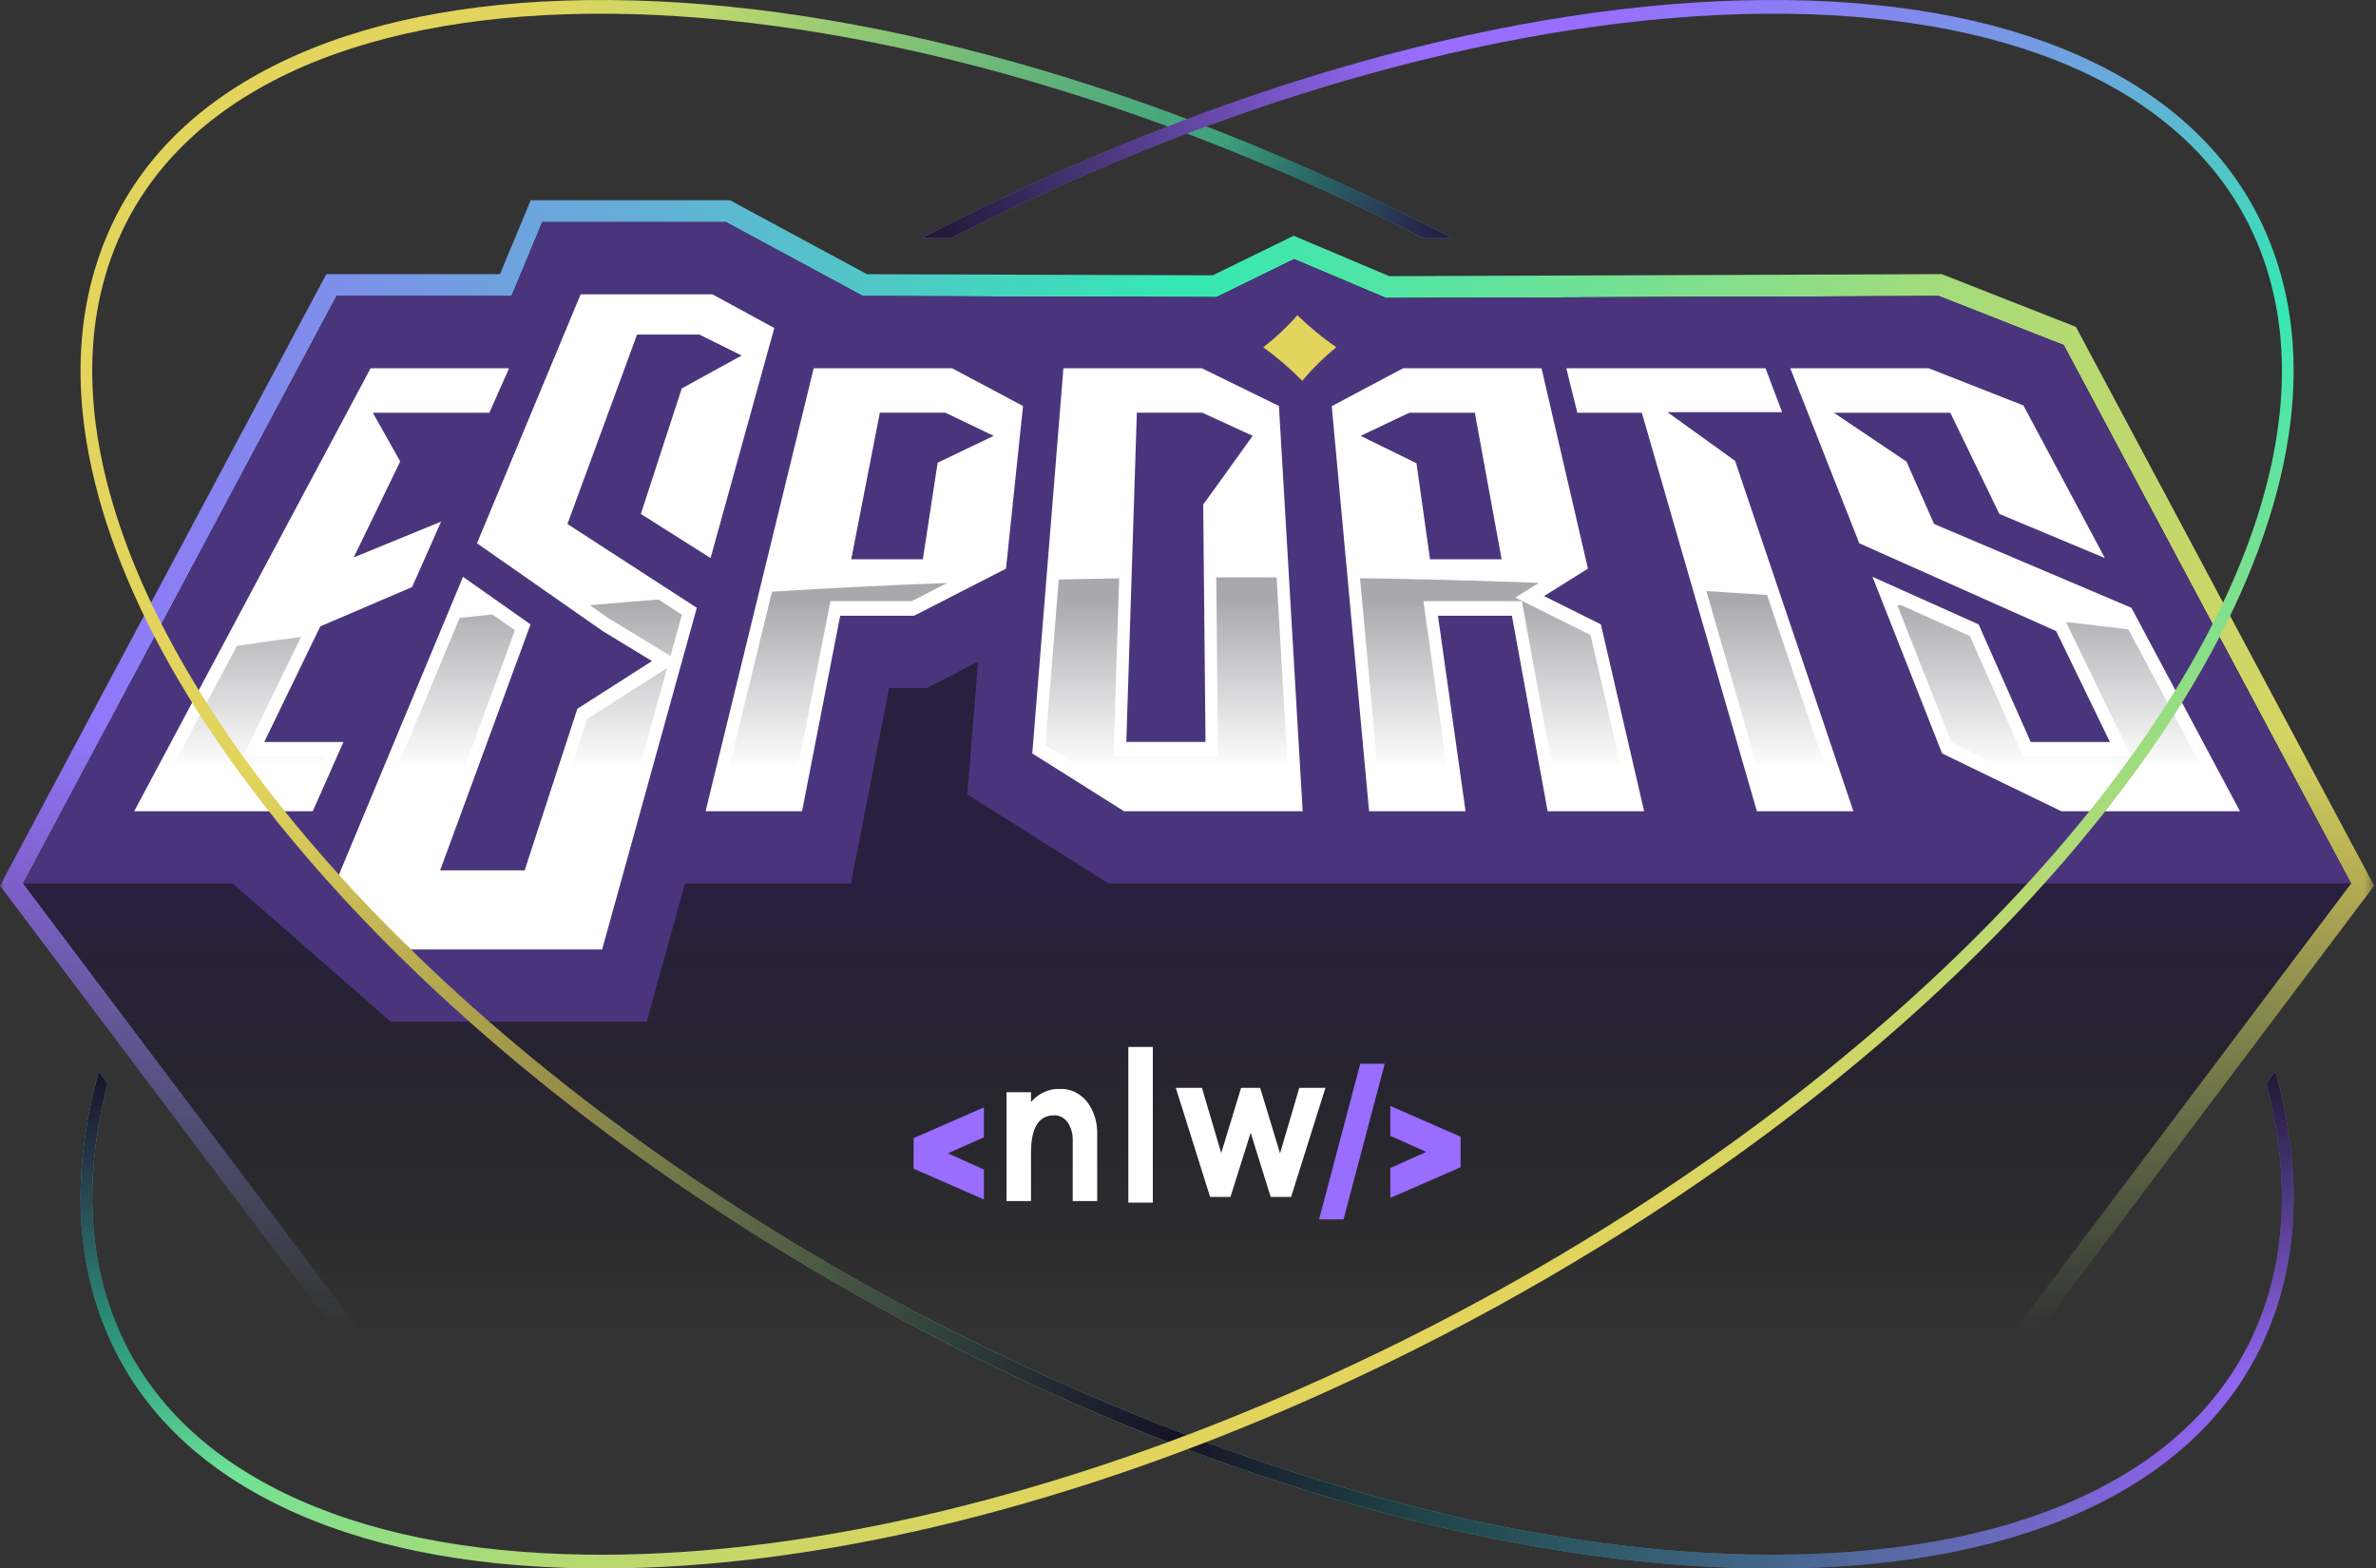 <svg width="309" height="204" viewBox="0 0 309 204" fill="none" xmlns="http://www.w3.org/2000/svg">
<rect x="0" y="0" width="309" height="204" fill="#333333" stroke="none"/>
<g clip-path="url(#clip0_6_544)">
<mask id="mask0_6_544" style="mask-type:alpha" maskUnits="userSpaceOnUse" x="0" y="21" width="309" height="159">
<rect y="21.741" width="308.66" height="158.174" fill="url(#paint0_linear_6_544)"/>
</mask>
<g mask="url(#mask0_6_544)">
<path d="M269.974 42.515L252.528 35.655L180.68 35.92L168.242 30.661L157.719 35.807L112.751 35.662L94.932 26.045H69.024L65.017 35.658H42.436L0 115.199L47.239 177.958H261.523L308.762 115.199L269.972 42.512L269.974 42.515ZM260.433 175.113H48.328L3.014 114.909L43.777 38.504H66.529L70.534 28.89H94.405L112.218 38.504L158.198 38.652L168.304 33.708L180.259 38.765L252.137 38.501L268.384 44.887L305.747 114.903L260.433 175.107V175.113Z" fill="url(#paint1_linear_6_544)"/>
</g>
<path d="M305.75 114.909L260.433 175.11H48.328L3.014 114.909L43.777 38.504H66.529L70.534 28.89H94.405L112.22 38.504L158.198 38.655L168.304 33.711L180.259 38.768L252.137 38.504L268.384 44.894L305.75 114.909Z" fill="url(#paint2_linear_6_544)"/>
<path d="M305.744 114.909L268.386 44.893L252.134 38.507L180.261 38.765L168.306 33.708L158.195 38.652L112.217 38.507L94.404 28.893H70.536L66.531 38.507H43.782L3.016 114.909H30.276L50.822 132.885H84.098L89.08 114.909H110.664L115.625 89.475H120.548L127.198 86.066L125.803 103.326L144.189 114.909H305.744Z" fill="#4A357D"/>
<path d="M17.451 105.516H40.675L44.666 96.505H34.367L41.654 81.469L53.594 76.352L57.366 67.844L46.002 72.498L52.049 60.018L48.486 53.681H55.122H63.641L66.203 47.9H48.194L17.451 105.516Z" fill="white"/>
<path d="M75.513 38.283L62.032 70.661L78.378 82.08L84.792 85.981L75.085 92.185L68.234 113.198H57.24L68.997 81.207L60.214 75.025L43.609 114.899L53.457 123.492H78.308L90.62 79.052L73.795 68.153L82.851 43.513H90.946L96.456 46.239L88.663 50.521L83.344 66.845L92.41 72.58L100.699 42.662L92.651 38.283H75.513Z" fill="white"/>
<path d="M105.82 47.899L91.76 105.516H104.307L109.27 80.082H118.886L130.831 73.96L133.045 52.805L123.825 47.899H105.817H105.82ZM121.943 60.184L120.016 72.74H110.705L114.424 53.678H122.942L129.227 56.687L121.943 60.181V60.184Z" fill="white"/>
<path d="M138.297 47.899L134.25 97.995L146.189 105.516H169.412L166.326 52.805L156.308 47.899H138.3H138.297ZM156.477 65.626L156.777 96.501H146.478L147.846 53.678H156.365L162.91 56.687L156.48 65.626H156.477Z" fill="white"/>
<path d="M173.192 52.827L178.051 105.516H190.598L187.008 80.082H196.624L201.271 105.516H213.821L208.192 81.207L200.806 77.527L206.513 73.96L200.476 47.899H182.468L173.192 52.827V52.827ZM195.286 72.74H185.975L184.213 60.25L176.948 56.69L183.285 53.681H191.803L195.286 72.743V72.74Z" fill="white"/>
<path d="M205.132 53.681H213.519L228.486 105.516H241.036L225.648 59.942L216.86 53.611H231.765L229.607 47.899H203.699L205.132 53.681Z" fill="white"/>
<path d="M273.738 72.58L263.15 52.739L250.836 47.899H232.828L241.801 70.661L267.402 82.08L274.394 96.504H264.093L257.317 81.207L243.52 75.025L252.574 97.995L268.087 105.516H291.31L277.189 79.052L251.532 68.153L247.937 60.036L238.49 53.681H253.639L260.018 66.845L273.738 72.58Z" fill="white"/>
<path d="M168.726 40.995C167.412 42.504 165.923 43.903 164.288 45.173C166.076 46.456 167.776 47.918 169.363 49.534C170.71 47.918 172.193 46.456 173.788 45.173C171.963 43.903 170.265 42.504 168.726 40.995Z" fill="#E2D45C"/>
<path d="M31.603 98.395L39.138 82.842C36.343 83.217 33.573 83.602 30.826 84.002L20.356 103.625H39.7L42.016 98.395H31.603V98.395Z" fill="url(#paint3_linear_6_544)"/>
<path d="M85.633 77.98C82.64 78.21 79.666 78.456 76.71 78.717L79.157 80.425L87.196 85.312L88.679 79.953L85.633 77.98V77.98ZM76.37 93.511L69.341 115.088H54.796L66.966 81.978L64.037 79.918C62.613 80.063 61.192 80.211 59.778 80.365L45.641 114.316L53.988 121.601H77.141L86.763 86.872L76.37 93.511V93.511Z" fill="url(#paint4_linear_6_544)"/>
<path d="M123.179 75.822L118.555 78.191H107.994L103.031 103.625H93.895L100.402 76.953C107.893 76.49 115.487 76.112 123.179 75.822Z" fill="url(#paint5_linear_6_544)"/>
<path d="M167.691 103.625H146.593L135.95 96.923L137.692 75.375C140.302 75.312 142.921 75.261 145.549 75.22L144.811 98.395H158.402L158.177 75.097C159.379 75.094 160.584 75.091 161.791 75.091C163.204 75.091 164.615 75.094 166.021 75.1L167.691 103.625V103.625Z" fill="url(#paint6_linear_6_544)"/>
<path d="M211.72 103.625H202.57L197.923 78.191H185.113L188.703 103.625H179.492L176.871 75.201C184.709 75.314 192.464 75.519 200.126 75.809L197.071 77.719L206.848 82.59L211.72 103.625V103.625Z" fill="url(#paint7_linear_6_544)"/>
<path d="M229.809 77.385C227.191 77.205 224.56 77.035 221.915 76.877L229.638 103.625H238.67L229.809 77.385Z" fill="url(#paint8_linear_6_544)"/>
<path d="M276.794 81.862C274.109 81.532 271.405 81.21 268.68 80.901L277.16 98.395H263.119L256.175 82.719L247.333 78.756C247.135 78.737 246.94 78.721 246.742 78.705L253.769 96.53L268.404 103.626H288.407L276.794 81.862V81.862Z" fill="url(#paint9_linear_6_544)"/>
<path fill-rule="evenodd" clip-rule="evenodd" d="M127.956 147.915V144.026L118.831 148.022H118.812V152.011H118.831L127.956 156.006V152.112L123.28 150.007L127.956 147.915V147.915Z" fill="#996DFF"/>
<path fill-rule="evenodd" clip-rule="evenodd" d="M180.817 155.804V151.916L185.491 149.824L180.817 147.732V143.844L189.93 147.836H189.951V151.828H189.93L180.817 155.801V155.804ZM176.903 138.352L171.544 158.599H174.727L180.086 138.352H176.903Z" fill="#996DFF"/>
<path fill-rule="evenodd" clip-rule="evenodd" d="M141.366 143.292C142.271 144.464 142.747 146.008 142.691 147.59V156.214H139.508V148.381C139.546 147.508 139.307 146.651 138.844 145.97C138.403 145.365 137.749 145.031 137.072 145.066C135.08 145.066 134.082 146.692 134.082 149.947V156.217H130.899V142.057H134.082V143.336C135.091 142.18 136.462 141.565 137.87 141.635C139.182 141.569 140.456 142.174 141.363 143.292H141.366Z" fill="white"/>
<path fill-rule="evenodd" clip-rule="evenodd" d="M146.741 136.168V156.416H149.924V136.168H146.741Z" fill="white"/>
<path fill-rule="evenodd" clip-rule="evenodd" d="M167.908 155.675H165.253L162.65 147.335L160.024 155.675H157.374L152.914 141.49H156.314L158.82 149.972L161.403 141.49H163.885L166.468 150L168.974 141.49H172.373L167.908 155.675V155.675Z" fill="white"/>
<path d="M12.976 33.059C16.579 22.816 23.855 14.743 34.596 9.068C44.886 3.63 57.926 0.605 73.348 0.082C104.963 -0.992 143.13 8.53 180.809 26.902C183.518 28.223 186.203 29.577 188.858 30.967L185.103 30.98C183.491 30.157 181.866 29.347 180.228 28.55C103.031 -9.084 28.628 -6.755 14.376 33.743C10.248 45.47 11.611 59.129 17.505 73.535C31.959 108.882 73.685 148.712 128.532 175.45C133.838 178.037 139.149 180.444 144.452 182.672C176.627 196.195 208.406 203.049 235.369 202.132C250.593 201.615 263.435 198.644 273.543 193.303C283.922 187.82 290.933 180.066 294.384 170.257C297.497 161.407 297.486 151.456 294.758 140.913L295.923 139.366C299.119 150.987 299.077 161.596 295.786 170.941C292.181 181.185 284.907 189.257 274.164 194.932C263.874 200.37 250.837 203.395 235.414 203.918C233.803 203.972 232.175 204 230.532 204C203.352 204 171.782 196.542 140.019 182.672C135.995 180.917 131.972 179.058 127.951 177.098C90.272 158.728 57.564 133.701 35.854 106.626C27.317 95.979 20.849 85.474 16.563 75.3C15.53 72.852 14.625 70.425 13.849 68.021C9.664 55.068 9.37 43.306 12.976 33.059V33.059Z" fill="url(#paint10_linear_6_544)"/>
<path d="M12.976 33.059C16.579 22.816 23.855 14.743 34.596 9.068C44.886 3.63 57.926 0.605 73.348 0.082C104.963 -0.992 143.13 8.53 180.809 26.902C183.518 28.223 186.203 29.577 188.858 30.967L185.103 30.98C183.491 30.157 181.866 29.347 180.228 28.55C103.031 -9.084 28.628 -6.755 14.376 33.743C10.248 45.47 11.611 59.129 17.505 73.535C31.959 108.882 73.685 148.712 128.532 175.45C133.838 178.037 139.149 180.444 144.452 182.672C176.627 196.195 208.406 203.049 235.369 202.132C250.593 201.615 263.435 198.644 273.543 193.303C283.922 187.82 290.933 180.066 294.384 170.257C297.497 161.407 297.486 151.456 294.758 140.913L295.923 139.366C299.119 150.987 299.077 161.596 295.786 170.941C292.181 181.185 284.907 189.257 274.164 194.932C263.874 200.37 250.837 203.395 235.414 203.918C233.803 203.972 232.175 204 230.532 204C203.352 204 171.782 196.542 140.019 182.672C135.995 180.917 131.972 179.058 127.951 177.098C90.272 158.728 57.564 133.701 35.854 106.626C27.317 95.979 20.849 85.474 16.563 75.3C15.53 72.852 14.625 70.425 13.849 68.021C9.664 55.068 9.37 43.306 12.976 33.059V33.059Z" fill="url(#paint11_radial_6_544)"/>
<path d="M12.976 33.059C16.579 22.816 23.855 14.743 34.596 9.068C44.886 3.63 57.926 0.605 73.348 0.082C104.963 -0.992 143.13 8.53 180.809 26.902C183.518 28.223 186.203 29.577 188.858 30.967L185.103 30.98C183.491 30.157 181.866 29.347 180.228 28.55C103.031 -9.084 28.628 -6.755 14.376 33.743C10.248 45.47 11.611 59.129 17.505 73.535C31.959 108.882 73.685 148.712 128.532 175.45C133.838 178.037 139.149 180.444 144.452 182.672C176.627 196.195 208.406 203.049 235.369 202.132C250.593 201.615 263.435 198.644 273.543 193.303C283.922 187.82 290.933 180.066 294.384 170.257C297.497 161.407 297.486 151.456 294.758 140.913L295.923 139.366C299.119 150.987 299.077 161.596 295.786 170.941C292.181 181.185 284.907 189.257 274.164 194.932C263.874 200.37 250.837 203.395 235.414 203.918C233.803 203.972 232.175 204 230.532 204C203.352 204 171.782 196.542 140.019 182.672C135.995 180.917 131.972 179.058 127.951 177.098C90.272 158.728 57.564 133.701 35.854 106.626C27.317 95.979 20.849 85.474 16.563 75.3C15.53 72.852 14.625 70.425 13.849 68.021C9.664 55.068 9.37 43.306 12.976 33.059V33.059Z" fill="url(#paint12_radial_6_544)"/>
<path d="M12.976 33.059C16.579 22.816 23.855 14.743 34.596 9.068C44.886 3.63 57.926 0.605 73.348 0.082C104.963 -0.992 143.13 8.53 180.809 26.902C183.518 28.223 186.203 29.577 188.858 30.967L185.103 30.98C183.491 30.157 181.866 29.347 180.228 28.55C103.031 -9.084 28.628 -6.755 14.376 33.743C10.248 45.47 11.611 59.129 17.505 73.535C31.959 108.882 73.685 148.712 128.532 175.45C133.838 178.037 139.149 180.444 144.452 182.672C176.627 196.195 208.406 203.049 235.369 202.132C250.593 201.615 263.435 198.644 273.543 193.303C283.922 187.82 290.933 180.066 294.384 170.257C297.497 161.407 297.486 151.456 294.758 140.913L295.923 139.366C299.119 150.987 299.077 161.596 295.786 170.941C292.181 181.185 284.907 189.257 274.164 194.932C263.874 200.37 250.837 203.395 235.414 203.918C233.803 203.972 232.175 204 230.532 204C203.352 204 171.782 196.542 140.019 182.672C135.995 180.917 131.972 179.058 127.951 177.098C90.272 158.728 57.564 133.701 35.854 106.626C27.317 95.979 20.849 85.474 16.563 75.3C15.53 72.852 14.625 70.425 13.849 68.021C9.664 55.068 9.37 43.306 12.976 33.059V33.059Z" fill="url(#paint13_radial_6_544)"/>
<path d="M295.786 33.059C292.183 22.816 284.907 14.743 274.167 9.068C263.876 3.63 250.837 0.605 235.414 0.082C203.799 -0.992 165.632 8.53 127.953 26.902C125.244 28.223 122.559 29.577 119.904 30.967L123.66 30.98C125.271 30.157 126.896 29.347 128.534 28.55C205.731 -9.084 280.134 -6.755 294.386 33.743C298.514 45.47 297.152 59.129 291.257 73.535C276.804 108.882 235.077 148.712 180.23 175.45C174.924 178.037 169.613 180.444 164.31 182.672C132.135 196.195 100.356 203.049 73.393 202.132C58.169 201.615 45.327 198.644 35.219 193.303C24.84 187.82 17.829 180.066 14.378 170.257C11.265 161.407 11.276 151.456 14.004 140.913L12.839 139.366C9.643 150.987 9.686 161.596 12.976 170.941C16.582 181.185 23.855 189.257 34.598 194.932C44.888 200.37 57.925 203.395 73.348 203.918C74.959 203.972 76.587 204 78.231 204C105.41 204 136.98 196.542 168.743 182.672C172.767 180.917 176.79 179.058 180.811 177.098C218.49 158.728 251.198 133.701 272.908 106.626C281.445 95.979 287.913 85.474 292.199 75.3C293.232 72.852 294.137 70.425 294.914 68.021C299.098 55.068 299.392 43.306 295.786 33.059V33.059Z" fill="url(#paint14_linear_6_544)"/>
<path d="M295.786 33.059C292.183 22.816 284.907 14.743 274.167 9.068C263.876 3.63 250.837 0.605 235.414 0.082C203.799 -0.992 165.632 8.53 127.953 26.902C125.244 28.223 122.559 29.577 119.904 30.967L123.66 30.98C125.271 30.157 126.896 29.347 128.534 28.55C205.731 -9.084 280.134 -6.755 294.386 33.743C298.514 45.47 297.152 59.129 291.257 73.535C276.804 108.882 235.077 148.712 180.23 175.45C174.924 178.037 169.613 180.444 164.31 182.672C132.135 196.195 100.356 203.049 73.393 202.132C58.169 201.615 45.327 198.644 35.219 193.303C24.84 187.82 17.829 180.066 14.378 170.257C11.265 161.407 11.276 151.456 14.004 140.913L12.839 139.366C9.643 150.987 9.686 161.596 12.976 170.941C16.582 181.185 23.855 189.257 34.598 194.932C44.888 200.37 57.925 203.395 73.348 203.918C74.959 203.972 76.587 204 78.231 204C105.41 204 136.98 196.542 168.743 182.672C172.767 180.917 176.79 179.058 180.811 177.098C218.49 158.728 251.198 133.701 272.908 106.626C281.445 95.979 287.913 85.474 292.199 75.3C293.232 72.852 294.137 70.425 294.914 68.021C299.098 55.068 299.392 43.306 295.786 33.059V33.059Z" fill="url(#paint15_radial_6_544)"/>
<path d="M295.786 33.059C292.183 22.816 284.907 14.743 274.167 9.068C263.876 3.63 250.837 0.605 235.414 0.082C203.799 -0.992 165.632 8.53 127.953 26.902C125.244 28.223 122.559 29.577 119.904 30.967L123.66 30.98C125.271 30.157 126.896 29.347 128.534 28.55C205.731 -9.084 280.134 -6.755 294.386 33.743C298.514 45.47 297.152 59.129 291.257 73.535C276.804 108.882 235.077 148.712 180.23 175.45C174.924 178.037 169.613 180.444 164.31 182.672C132.135 196.195 100.356 203.049 73.393 202.132C58.169 201.615 45.327 198.644 35.219 193.303C24.84 187.82 17.829 180.066 14.378 170.257C11.265 161.407 11.276 151.456 14.004 140.913L12.839 139.366C9.643 150.987 9.686 161.596 12.976 170.941C16.582 181.185 23.855 189.257 34.598 194.932C44.888 200.37 57.925 203.395 73.348 203.918C74.959 203.972 76.587 204 78.231 204C105.41 204 136.98 196.542 168.743 182.672C172.767 180.917 176.79 179.058 180.811 177.098C218.49 158.728 251.198 133.701 272.908 106.626C281.445 95.979 287.913 85.474 292.199 75.3C293.232 72.852 294.137 70.425 294.914 68.021C299.098 55.068 299.392 43.306 295.786 33.059V33.059Z" fill="url(#paint16_radial_6_544)"/>
</g>
<defs>
<linearGradient id="paint0_linear_6_544" x1="154.33" y1="95.314" x2="154.33" y2="172.825" gradientUnits="userSpaceOnUse">
<stop stop-color="#D9D9D9"/>
<stop offset="1" stop-color="#D9D9D9" stop-opacity="0"/>
</linearGradient>
<linearGradient id="paint1_linear_6_544" x1="0" y1="102" x2="308.764" y2="102" gradientUnits="userSpaceOnUse">
<stop stop-color="#996DFF"/>
<stop offset="0.5" stop-color="#35E8B3"/>
<stop offset="1" stop-color="#E2D45C"/>
</linearGradient>
<linearGradient id="paint2_linear_6_544" x1="154.381" y1="117.187" x2="154.381" y2="173.613" gradientUnits="userSpaceOnUse">
<stop stop-color="#28203E"/>
<stop offset="1" stop-color="#121214" stop-opacity="0"/>
</linearGradient>
<linearGradient id="paint3_linear_6_544" x1="31.188" y1="77.794" x2="31.188" y2="100.03" gradientUnits="userSpaceOnUse">
<stop stop-color="#A9A9AD"/>
<stop offset="1" stop-color="#A9A9AD" stop-opacity="0"/>
</linearGradient>
<linearGradient id="paint4_linear_6_544" x1="67.161" y1="77.794" x2="67.161" y2="100.03" gradientUnits="userSpaceOnUse">
<stop stop-color="#A9A9AD"/>
<stop offset="1" stop-color="#A9A9AD" stop-opacity="0"/>
</linearGradient>
<linearGradient id="paint5_linear_6_544" x1="108.538" y1="77.794" x2="108.538" y2="100.03" gradientUnits="userSpaceOnUse">
<stop stop-color="#A9A9AD"/>
<stop offset="1" stop-color="#A9A9AD" stop-opacity="0"/>
</linearGradient>
<linearGradient id="paint6_linear_6_544" x1="151.822" y1="77.794" x2="151.822" y2="100.03" gradientUnits="userSpaceOnUse">
<stop stop-color="#A9A9AD"/>
<stop offset="1" stop-color="#A9A9AD" stop-opacity="0"/>
</linearGradient>
<linearGradient id="paint7_linear_6_544" x1="194.295" y1="77.794" x2="194.295" y2="100.03" gradientUnits="userSpaceOnUse">
<stop stop-color="#A9A9AD"/>
<stop offset="1" stop-color="#A9A9AD" stop-opacity="0"/>
</linearGradient>
<linearGradient id="paint8_linear_6_544" x1="230.294" y1="77.794" x2="230.294" y2="100.03" gradientUnits="userSpaceOnUse">
<stop stop-color="#A9A9AD"/>
<stop offset="1" stop-color="#A9A9AD" stop-opacity="0"/>
</linearGradient>
<linearGradient id="paint9_linear_6_544" x1="267.574" y1="77.795" x2="267.574" y2="100.03" gradientUnits="userSpaceOnUse">
<stop stop-color="#A9A9AD"/>
<stop offset="1" stop-color="#A9A9AD" stop-opacity="0"/>
</linearGradient>
<linearGradient id="paint10_linear_6_544" x1="280.15" y1="146.043" x2="71.609" y2="146.953" gradientUnits="userSpaceOnUse">
<stop stop-color="#996DFF"/>
<stop offset="0.5" stop-color="#35E8B3"/>
<stop offset="1" stop-color="#E2D45C"/>
</linearGradient>
<radialGradient id="paint11_radial_6_544" cx="0" cy="0" r="1" gradientUnits="userSpaceOnUse" gradientTransform="translate(152.477 186.421) rotate(18.376) scale(142.164 270.18)">
<stop stop-color="#171226"/>
<stop offset="1" stop-color="#171226" stop-opacity="0"/>
</radialGradient>
<radialGradient id="paint12_radial_6_544" cx="0" cy="0" r="1" gradientUnits="userSpaceOnUse" gradientTransform="translate(188.421 31.875) rotate(-153.493) scale(32.464 59.935)">
<stop stop-color="#261945"/>
<stop offset="1" stop-color="#261945" stop-opacity="0"/>
</radialGradient>
<radialGradient id="paint13_radial_6_544" cx="0" cy="0" r="1" gradientUnits="userSpaceOnUse" gradientTransform="translate(296.254 136.773) rotate(78.669) scale(41.769 59.806)">
<stop stop-color="#191326"/>
<stop offset="1" stop-color="#191326" stop-opacity="0"/>
</radialGradient>
<linearGradient id="paint14_linear_6_544" x1="162.324" y1="22.602" x2="223.714" y2="154.833" gradientUnits="userSpaceOnUse">
<stop stop-color="#996DFF"/>
<stop offset="0.5" stop-color="#35E8B3"/>
<stop offset="1" stop-color="#E2D45C"/>
</linearGradient>
<radialGradient id="paint15_radial_6_544" cx="0" cy="0" r="1" gradientUnits="userSpaceOnUse" gradientTransform="translate(117.024 34.966) rotate(-22.46) scale(72.816 136.543)">
<stop stop-color="#171225"/>
<stop offset="1" stop-color="#171225" stop-opacity="0"/>
</radialGradient>
<radialGradient id="paint16_radial_6_544" cx="0" cy="0" r="1" gradientUnits="userSpaceOnUse" gradientTransform="translate(12.966 138.705) rotate(70.586) scale(55.304 81.347)">
<stop stop-color="#191327"/>
<stop offset="1" stop-color="#191327" stop-opacity="0"/>
</radialGradient>
<clipPath id="clip0_6_544">
<rect width="308.764" height="204" fill="white"/>
</clipPath>
</defs>
</svg>

